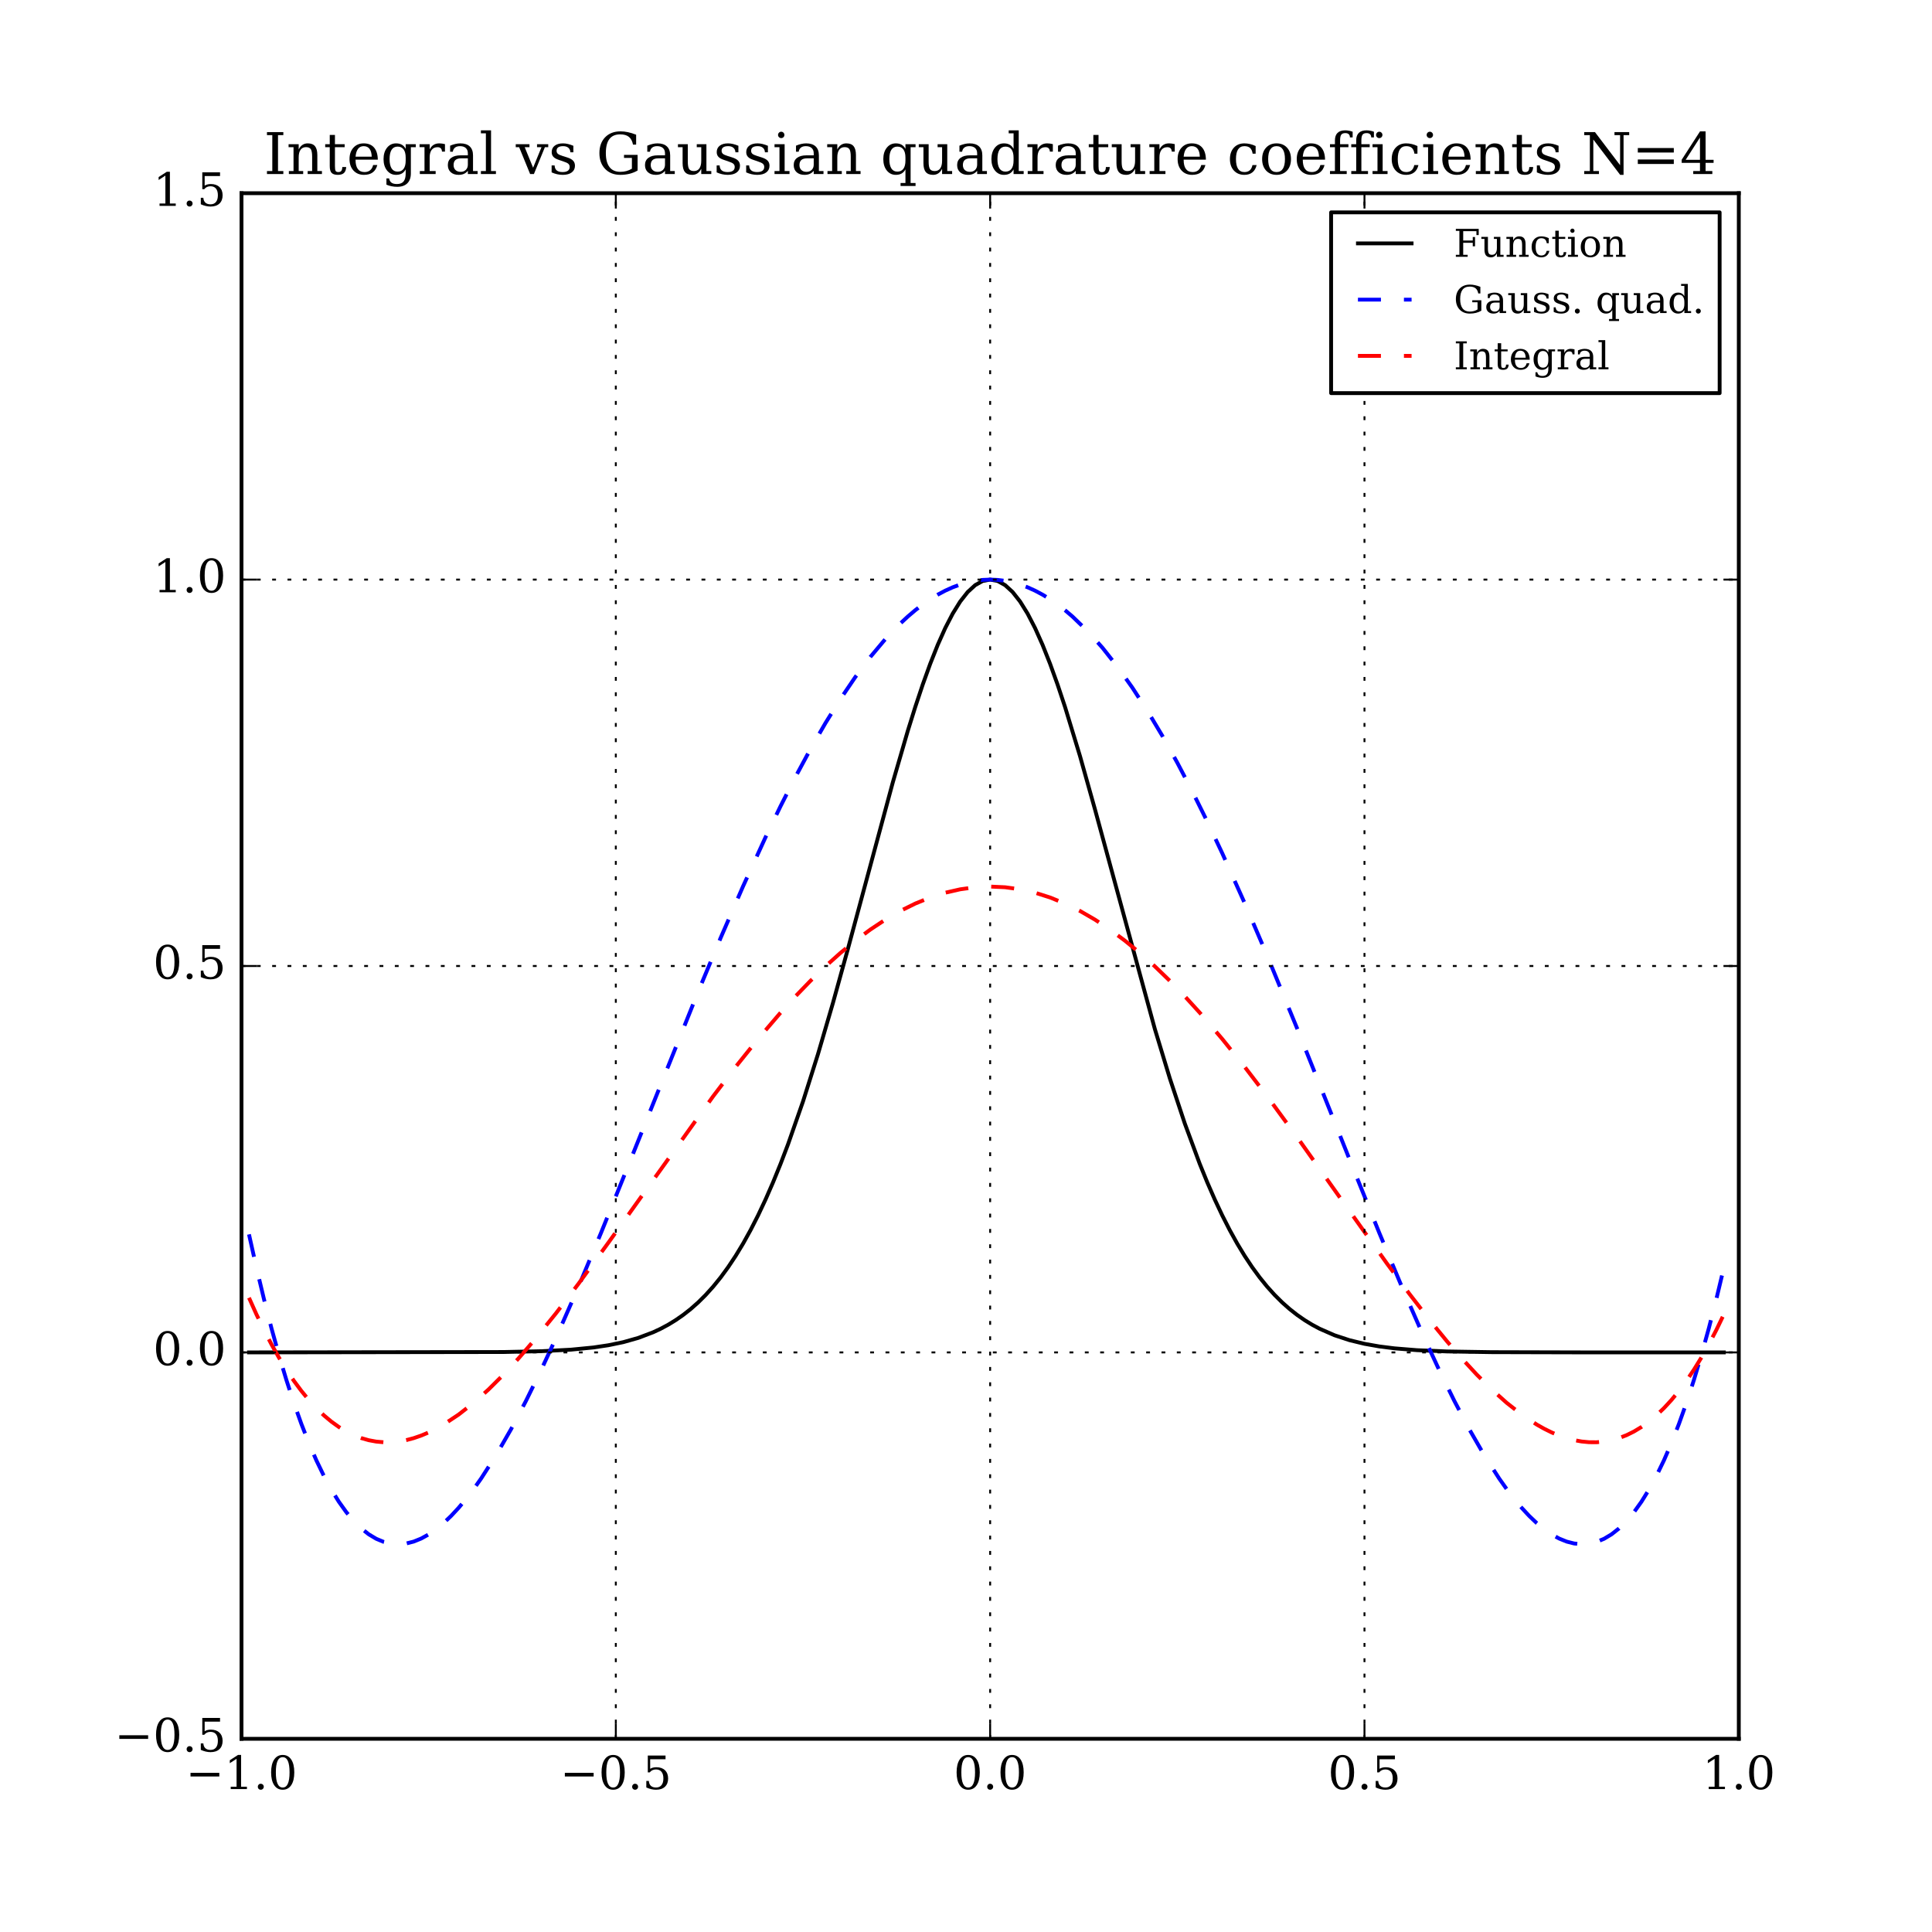 <?xml version="1.0" encoding="utf-8" standalone="no"?>
<!DOCTYPE svg PUBLIC "-//W3C//DTD SVG 1.1//EN"
  "http://www.w3.org/Graphics/SVG/1.1/DTD/svg11.dtd">
<!-- Created with matplotlib (http://matplotlib.org/) -->
<svg height="504pt" version="1.1" viewBox="0 0 504 504" width="504pt" xmlns="http://www.w3.org/2000/svg" xmlns:xlink="http://www.w3.org/1999/xlink">
 <defs>
  <style type="text/css">
*{stroke-linecap:butt;stroke-linejoin:round;stroke-miterlimit:100000;}
  </style>
 </defs>
 <g id="figure_1">
  <g id="patch_1">
   <path d="M 0 504 
L 504 504 
L 504 0 
L 0 0 
z
" style="fill:#ffffff;"/>
  </g>
  <g id="axes_1">
   <g id="patch_2">
    <path d="M 63 453.6 
L 453.6 453.6 
L 453.6 50.4 
L 63 50.4 
z
" style="fill:#ffffff;"/>
   </g>
   <g id="line2d_1">
    <path clip-path="url(#pd4475db87b)" d="M 64.953 352.8 
L 131.355 352.7 
L 141.12 352.491 
L 148.932 352.087 
L 154.791 351.516 
L 158.697 350.933 
L 162.603 350.124 
L 166.509 349.019 
L 170.415 347.534 
L 172.368 346.619 
L 174.321 345.571 
L 176.274 344.376 
L 178.227 343.019 
L 180.18 341.483 
L 182.133 339.754 
L 184.086 337.814 
L 186.039 335.649 
L 187.992 333.24 
L 189.945 330.573 
L 191.898 327.634 
L 193.851 324.409 
L 195.804 320.885 
L 197.757 317.052 
L 199.71 312.904 
L 201.663 308.433 
L 203.616 303.64 
L 205.569 298.524 
L 209.475 287.35 
L 213.381 275.004 
L 217.287 261.652 
L 221.193 247.535 
L 232.911 204.077 
L 236.817 190.656 
L 238.77 184.41 
L 240.723 178.551 
L 242.676 173.137 
L 244.629 168.22 
L 246.582 163.849 
L 248.535 160.071 
L 250.488 156.923 
L 252.441 154.44 
L 254.394 152.646 
L 256.347 151.563 
L 258.3 151.2 
L 260.253 151.563 
L 262.206 152.646 
L 264.159 154.44 
L 266.112 156.923 
L 268.065 160.071 
L 270.018 163.849 
L 271.971 168.22 
L 273.924 173.137 
L 275.877 178.551 
L 277.83 184.41 
L 281.736 197.232 
L 285.642 211.132 
L 301.266 268.441 
L 305.172 281.315 
L 309.078 293.091 
L 312.984 303.64 
L 314.937 308.433 
L 316.89 312.904 
L 318.843 317.052 
L 320.796 320.885 
L 322.749 324.409 
L 324.702 327.634 
L 326.655 330.573 
L 328.608 333.24 
L 330.561 335.649 
L 332.514 337.814 
L 334.467 339.754 
L 336.42 341.483 
L 338.373 343.019 
L 340.326 344.376 
L 342.279 345.571 
L 344.232 346.619 
L 348.138 348.33 
L 352.044 349.613 
L 355.95 350.56 
L 359.856 351.249 
L 363.762 351.741 
L 369.621 352.218 
L 377.433 352.551 
L 389.151 352.738 
L 412.587 352.797 
L 449.694 352.8 
L 449.694 352.8 
" style="fill:none;stroke:#000000;stroke-linecap:square;"/>
   </g>
   <g id="line2d_2">
    <path clip-path="url(#pd4475db87b)" d="M 64.953 322.007 
L 66.906 330.74 
L 68.859 338.893 
L 70.812 346.481 
L 72.765 353.518 
L 74.718 360.02 
L 76.671 366.001 
L 78.624 371.475 
L 80.577 376.458 
L 82.53 380.962 
L 84.483 385.002 
L 86.436 388.591 
L 88.389 391.744 
L 90.342 394.474 
L 92.295 396.794 
L 94.248 398.717 
L 96.201 400.257 
L 98.154 401.426 
L 100.107 402.237 
L 102.06 402.703 
L 104.013 402.836 
L 105.966 402.648 
L 107.919 402.151 
L 109.872 401.358 
L 111.825 400.28 
L 113.778 398.929 
L 115.731 397.316 
L 117.684 395.453 
L 119.637 393.351 
L 121.59 391.02 
L 123.543 388.473 
L 125.496 385.719 
L 129.402 379.633 
L 133.308 372.847 
L 137.214 365.439 
L 141.12 357.489 
L 145.026 349.071 
L 150.885 335.725 
L 156.744 321.725 
L 164.556 302.426 
L 182.133 258.691 
L 187.992 244.665 
L 193.851 231.186 
L 199.71 218.398 
L 203.616 210.322 
L 207.522 202.647 
L 211.428 195.407 
L 215.334 188.632 
L 219.24 182.352 
L 223.146 176.591 
L 227.052 171.374 
L 230.958 166.722 
L 234.864 162.652 
L 236.817 160.841 
L 238.77 159.181 
L 240.723 157.674 
L 242.676 156.323 
L 244.629 155.127 
L 246.582 154.088 
L 248.535 153.207 
L 250.488 152.486 
L 252.441 151.924 
L 254.394 151.522 
L 256.347 151.28 
L 258.3 151.2 
L 260.253 151.28 
L 262.206 151.522 
L 264.159 151.924 
L 266.112 152.486 
L 268.065 153.207 
L 270.018 154.088 
L 271.971 155.127 
L 273.924 156.323 
L 275.877 157.674 
L 277.83 159.181 
L 279.783 160.841 
L 283.689 164.613 
L 287.595 168.976 
L 291.501 173.914 
L 295.407 179.405 
L 299.313 185.429 
L 303.219 191.96 
L 307.125 198.971 
L 311.031 206.432 
L 314.937 214.312 
L 318.843 222.576 
L 324.702 235.609 
L 330.561 249.287 
L 338.373 268.269 
L 352.044 302.426 
L 359.856 321.725 
L 365.715 335.725 
L 371.574 349.071 
L 375.48 357.489 
L 379.386 365.439 
L 383.292 372.847 
L 387.198 379.633 
L 391.104 385.719 
L 393.057 388.473 
L 395.01 391.02 
L 396.963 393.351 
L 398.916 395.453 
L 400.869 397.316 
L 402.822 398.929 
L 404.775 400.28 
L 406.728 401.358 
L 408.681 402.151 
L 410.634 402.648 
L 412.587 402.836 
L 414.54 402.703 
L 416.493 402.237 
L 418.446 401.426 
L 420.399 400.257 
L 422.352 398.717 
L 424.305 396.794 
L 426.258 394.474 
L 428.211 391.744 
L 430.164 388.591 
L 432.117 385.002 
L 434.07 380.962 
L 436.023 376.458 
L 437.976 371.475 
L 439.929 366.001 
L 441.882 360.02 
L 443.835 353.518 
L 445.788 346.481 
L 447.741 338.893 
L 449.694 330.74 
L 449.694 330.74 
" style="fill:none;stroke:#0000ff;stroke-dasharray:6,6;stroke-dashoffset:0.0;"/>
   </g>
   <g id="line2d_3">
    <path clip-path="url(#pd4475db87b)" d="M 64.953 338.543 
L 66.906 342.898 
L 68.859 346.946 
L 70.812 350.694 
L 72.765 354.151 
L 74.718 357.325 
L 76.671 360.223 
L 78.624 362.854 
L 80.577 365.224 
L 82.53 367.342 
L 84.483 369.214 
L 86.436 370.849 
L 88.389 372.253 
L 90.342 373.434 
L 92.295 374.399 
L 94.248 375.155 
L 96.201 375.709 
L 98.154 376.068 
L 100.107 376.238 
L 102.06 376.227 
L 104.013 376.041 
L 105.966 375.686 
L 107.919 375.169 
L 109.872 374.498 
L 111.825 373.676 
L 113.778 372.712 
L 115.731 371.611 
L 119.637 369.023 
L 123.543 365.96 
L 127.449 362.467 
L 131.355 358.59 
L 135.261 354.373 
L 139.167 349.857 
L 145.026 342.613 
L 150.885 334.923 
L 158.697 324.191 
L 186.039 285.986 
L 191.898 278.321 
L 197.757 271.031 
L 203.616 264.187 
L 207.522 259.905 
L 211.428 255.868 
L 215.334 252.094 
L 219.24 248.597 
L 223.146 245.391 
L 227.052 242.489 
L 230.958 239.902 
L 234.864 237.64 
L 238.77 235.712 
L 242.676 234.124 
L 246.582 232.882 
L 250.488 231.993 
L 254.394 231.457 
L 258.3 231.279 
L 262.206 231.457 
L 266.112 231.993 
L 270.018 232.882 
L 273.924 234.124 
L 277.83 235.712 
L 281.736 237.64 
L 285.642 239.902 
L 289.548 242.489 
L 293.454 245.391 
L 297.36 248.597 
L 301.266 252.094 
L 305.172 255.868 
L 309.078 259.905 
L 312.984 264.187 
L 318.843 271.031 
L 324.702 278.321 
L 330.561 285.986 
L 338.373 296.649 
L 350.091 313.168 
L 361.809 329.61 
L 367.668 337.528 
L 373.527 345.084 
L 377.433 349.857 
L 381.339 354.373 
L 385.245 358.59 
L 389.151 362.467 
L 393.057 365.96 
L 396.963 369.023 
L 400.869 371.611 
L 402.822 372.712 
L 404.775 373.676 
L 406.728 374.498 
L 408.681 375.169 
L 410.634 375.686 
L 412.587 376.041 
L 414.54 376.227 
L 416.493 376.238 
L 418.446 376.068 
L 420.399 375.709 
L 422.352 375.155 
L 424.305 374.399 
L 426.258 373.434 
L 428.211 372.253 
L 430.164 370.849 
L 432.117 369.214 
L 434.07 367.342 
L 436.023 365.224 
L 437.976 362.854 
L 439.929 360.223 
L 441.882 357.325 
L 443.835 354.151 
L 445.788 350.694 
L 447.741 346.946 
L 449.694 342.898 
L 449.694 342.898 
" style="fill:none;stroke:#ff0000;stroke-dasharray:6,6;stroke-dashoffset:0.0;"/>
   </g>
   <g id="patch_3">
    <path d="M 63 50.4 
L 453.6 50.4 
" style="fill:none;stroke:#000000;stroke-linecap:square;stroke-linejoin:miter;"/>
   </g>
   <g id="patch_4">
    <path d="M 453.6 453.6 
L 453.6 50.4 
" style="fill:none;stroke:#000000;stroke-linecap:square;stroke-linejoin:miter;"/>
   </g>
   <g id="patch_5">
    <path d="M 63 453.6 
L 453.6 453.6 
" style="fill:none;stroke:#000000;stroke-linecap:square;stroke-linejoin:miter;"/>
   </g>
   <g id="patch_6">
    <path d="M 63 453.6 
L 63 50.4 
" style="fill:none;stroke:#000000;stroke-linecap:square;stroke-linejoin:miter;"/>
   </g>
   <g id="matplotlib.axis_1">
    <g id="xtick_1">
     <g id="line2d_4">
      <path clip-path="url(#pd4475db87b)" d="M 63 453.6 
L 63 50.4 
" style="fill:none;stroke:#000000;stroke-dasharray:1,3;stroke-dashoffset:0.0;stroke-width:0.5;"/>
     </g>
     <g id="line2d_5">
      <defs>
       <path d="M 0 0 
L 0 -4 
" id="mf2db80a63a" style="stroke:#000000;stroke-width:0.5;"/>
      </defs>
      <g>
       <use style="stroke:#000000;stroke-width:0.5;" x="63.0" xlink:href="#mf2db80a63a" y="453.6"/>
      </g>
     </g>
     <g id="line2d_6">
      <defs>
       <path d="M 0 0 
L 0 4 
" id="me27b722e73" style="stroke:#000000;stroke-width:0.5;"/>
      </defs>
      <g>
       <use style="stroke:#000000;stroke-width:0.5;" x="63.0" xlink:href="#me27b722e73" y="50.4"/>
      </g>
     </g>
     <g id="text_1">
      <!-- −1.0 -->
      <defs>
       <path d="M 10.594 35.297 
L 73.188 35.297 
L 73.188 27.391 
L 10.594 27.391 
z
" id="BitstreamVeraSerif-Roman-2212"/>
       <path d="M 14.203 0 
L 14.203 5.172 
L 26.906 5.172 
L 26.906 65.828 
L 12.203 56.297 
L 12.203 62.703 
L 29.984 74.219 
L 36.719 74.219 
L 36.719 5.172 
L 49.422 5.172 
L 49.422 0 
z
" id="BitstreamVeraSerif-Roman-31"/>
       <path d="M 31.781 3.422 
Q 39.266 3.422 42.969 11.625 
Q 46.688 19.828 46.688 36.375 
Q 46.688 52.984 42.969 61.188 
Q 39.266 69.391 31.781 69.391 
Q 24.312 69.391 20.594 61.188 
Q 16.891 52.984 16.891 36.375 
Q 16.891 19.828 20.594 11.625 
Q 24.312 3.422 31.781 3.422 
M 31.781 -1.422 
Q 19.922 -1.422 13.25 8.531 
Q 6.594 18.5 6.594 36.375 
Q 6.594 54.297 13.25 64.25 
Q 19.922 74.219 31.781 74.219 
Q 43.703 74.219 50.344 64.25 
Q 56.984 54.297 56.984 36.375 
Q 56.984 18.5 50.344 8.531 
Q 43.703 -1.422 31.781 -1.422 
" id="BitstreamVeraSerif-Roman-30"/>
       <path d="M 9.422 5.078 
Q 9.422 7.812 11.281 9.719 
Q 13.141 11.625 15.922 11.625 
Q 18.609 11.625 20.5 9.719 
Q 22.406 7.812 22.406 5.078 
Q 22.406 2.391 20.5 0.484 
Q 18.609 -1.422 15.922 -1.422 
Q 13.141 -1.422 11.281 0.453 
Q 9.422 2.344 9.422 5.078 
" id="BitstreamVeraSerif-Roman-2e"/>
      </defs>
      <g transform="translate(48.43 466.718)scale(0.12 -0.12)">
       <use xlink:href="#BitstreamVeraSerif-Roman-2212"/>
       <use x="83.789" xlink:href="#BitstreamVeraSerif-Roman-31"/>
       <use x="147.412" xlink:href="#BitstreamVeraSerif-Roman-2e"/>
       <use x="179.199" xlink:href="#BitstreamVeraSerif-Roman-30"/>
      </g>
     </g>
    </g>
    <g id="xtick_2">
     <g id="line2d_7">
      <path clip-path="url(#pd4475db87b)" d="M 160.65 453.6 
L 160.65 50.4 
" style="fill:none;stroke:#000000;stroke-dasharray:1,3;stroke-dashoffset:0.0;stroke-width:0.5;"/>
     </g>
     <g id="line2d_8">
      <g>
       <use style="stroke:#000000;stroke-width:0.5;" x="160.65" xlink:href="#mf2db80a63a" y="453.6"/>
      </g>
     </g>
     <g id="line2d_9">
      <g>
       <use style="stroke:#000000;stroke-width:0.5;" x="160.65" xlink:href="#me27b722e73" y="50.4"/>
      </g>
     </g>
     <g id="text_2">
      <!-- −0.5 -->
      <defs>
       <path d="M 50.297 72.906 
L 50.297 64.891 
L 16.891 64.891 
L 16.891 44 
Q 19.438 45.75 22.828 46.625 
Q 26.219 47.516 30.422 47.516 
Q 42.234 47.516 49.062 40.969 
Q 55.906 34.422 55.906 23.094 
Q 55.906 11.531 49 5.047 
Q 42.094 -1.422 29.594 -1.422 
Q 24.562 -1.422 19.281 -0.188 
Q 14.016 1.031 8.5 3.516 
L 8.5 17.672 
L 14.016 17.672 
Q 14.453 10.75 18.422 7.078 
Q 22.406 3.422 29.594 3.422 
Q 37.312 3.422 41.453 8.5 
Q 45.609 13.578 45.609 23.094 
Q 45.609 32.562 41.484 37.609 
Q 37.359 42.672 29.594 42.672 
Q 25.203 42.672 21.844 41.109 
Q 18.5 39.547 15.922 36.281 
L 11.719 36.281 
L 11.719 72.906 
z
" id="BitstreamVeraSerif-Roman-35"/>
      </defs>
      <g transform="translate(146.08 466.718)scale(0.12 -0.12)">
       <use xlink:href="#BitstreamVeraSerif-Roman-2212"/>
       <use x="83.789" xlink:href="#BitstreamVeraSerif-Roman-30"/>
       <use x="147.412" xlink:href="#BitstreamVeraSerif-Roman-2e"/>
       <use x="179.199" xlink:href="#BitstreamVeraSerif-Roman-35"/>
      </g>
     </g>
    </g>
    <g id="xtick_3">
     <g id="line2d_10">
      <path clip-path="url(#pd4475db87b)" d="M 258.3 453.6 
L 258.3 50.4 
" style="fill:none;stroke:#000000;stroke-dasharray:1,3;stroke-dashoffset:0.0;stroke-width:0.5;"/>
     </g>
     <g id="line2d_11">
      <g>
       <use style="stroke:#000000;stroke-width:0.5;" x="258.3" xlink:href="#mf2db80a63a" y="453.6"/>
      </g>
     </g>
     <g id="line2d_12">
      <g>
       <use style="stroke:#000000;stroke-width:0.5;" x="258.3" xlink:href="#me27b722e73" y="50.4"/>
      </g>
     </g>
     <g id="text_3">
      <!-- 0.0 -->
      <g transform="translate(248.758 466.718)scale(0.12 -0.12)">
       <use xlink:href="#BitstreamVeraSerif-Roman-30"/>
       <use x="63.623" xlink:href="#BitstreamVeraSerif-Roman-2e"/>
       <use x="95.41" xlink:href="#BitstreamVeraSerif-Roman-30"/>
      </g>
     </g>
    </g>
    <g id="xtick_4">
     <g id="line2d_13">
      <path clip-path="url(#pd4475db87b)" d="M 355.95 453.6 
L 355.95 50.4 
" style="fill:none;stroke:#000000;stroke-dasharray:1,3;stroke-dashoffset:0.0;stroke-width:0.5;"/>
     </g>
     <g id="line2d_14">
      <g>
       <use style="stroke:#000000;stroke-width:0.5;" x="355.95" xlink:href="#mf2db80a63a" y="453.6"/>
      </g>
     </g>
     <g id="line2d_15">
      <g>
       <use style="stroke:#000000;stroke-width:0.5;" x="355.95" xlink:href="#me27b722e73" y="50.4"/>
      </g>
     </g>
     <g id="text_4">
      <!-- 0.5 -->
      <g transform="translate(346.408 466.718)scale(0.12 -0.12)">
       <use xlink:href="#BitstreamVeraSerif-Roman-30"/>
       <use x="63.623" xlink:href="#BitstreamVeraSerif-Roman-2e"/>
       <use x="95.41" xlink:href="#BitstreamVeraSerif-Roman-35"/>
      </g>
     </g>
    </g>
    <g id="xtick_5">
     <g id="line2d_16">
      <path clip-path="url(#pd4475db87b)" d="M 453.6 453.6 
L 453.6 50.4 
" style="fill:none;stroke:#000000;stroke-dasharray:1,3;stroke-dashoffset:0.0;stroke-width:0.5;"/>
     </g>
     <g id="line2d_17">
      <g>
       <use style="stroke:#000000;stroke-width:0.5;" x="453.6" xlink:href="#mf2db80a63a" y="453.6"/>
      </g>
     </g>
     <g id="line2d_18">
      <g>
       <use style="stroke:#000000;stroke-width:0.5;" x="453.6" xlink:href="#me27b722e73" y="50.4"/>
      </g>
     </g>
     <g id="text_5">
      <!-- 1.0 -->
      <g transform="translate(444.058 466.718)scale(0.12 -0.12)">
       <use xlink:href="#BitstreamVeraSerif-Roman-31"/>
       <use x="63.623" xlink:href="#BitstreamVeraSerif-Roman-2e"/>
       <use x="95.41" xlink:href="#BitstreamVeraSerif-Roman-30"/>
      </g>
     </g>
    </g>
   </g>
   <g id="matplotlib.axis_2">
    <g id="ytick_1">
     <g id="line2d_19">
      <path clip-path="url(#pd4475db87b)" d="M 63 453.6 
L 453.6 453.6 
" style="fill:none;stroke:#000000;stroke-dasharray:1,3;stroke-dashoffset:0.0;stroke-width:0.5;"/>
     </g>
     <g id="line2d_20">
      <defs>
       <path d="M 0 0 
L 4 0 
" id="m1af6e4d0ab" style="stroke:#000000;stroke-width:0.5;"/>
      </defs>
      <g>
       <use style="stroke:#000000;stroke-width:0.5;" x="63.0" xlink:href="#m1af6e4d0ab" y="453.6"/>
      </g>
     </g>
     <g id="line2d_21">
      <defs>
       <path d="M 0 0 
L -4 0 
" id="m711ddd3715" style="stroke:#000000;stroke-width:0.5;"/>
      </defs>
      <g>
       <use style="stroke:#000000;stroke-width:0.5;" x="453.6" xlink:href="#m711ddd3715" y="453.6"/>
      </g>
     </g>
     <g id="text_6">
      <!-- −0.5 -->
      <g transform="translate(29.861 456.911)scale(0.12 -0.12)">
       <use xlink:href="#BitstreamVeraSerif-Roman-2212"/>
       <use x="83.789" xlink:href="#BitstreamVeraSerif-Roman-30"/>
       <use x="147.412" xlink:href="#BitstreamVeraSerif-Roman-2e"/>
       <use x="179.199" xlink:href="#BitstreamVeraSerif-Roman-35"/>
      </g>
     </g>
    </g>
    <g id="ytick_2">
     <g id="line2d_22">
      <path clip-path="url(#pd4475db87b)" d="M 63 352.8 
L 453.6 352.8 
" style="fill:none;stroke:#000000;stroke-dasharray:1,3;stroke-dashoffset:0.0;stroke-width:0.5;"/>
     </g>
     <g id="line2d_23">
      <g>
       <use style="stroke:#000000;stroke-width:0.5;" x="63.0" xlink:href="#m1af6e4d0ab" y="352.8"/>
      </g>
     </g>
     <g id="line2d_24">
      <g>
       <use style="stroke:#000000;stroke-width:0.5;" x="453.6" xlink:href="#m711ddd3715" y="352.8"/>
      </g>
     </g>
     <g id="text_7">
      <!-- 0.0 -->
      <g transform="translate(39.916 356.111)scale(0.12 -0.12)">
       <use xlink:href="#BitstreamVeraSerif-Roman-30"/>
       <use x="63.623" xlink:href="#BitstreamVeraSerif-Roman-2e"/>
       <use x="95.41" xlink:href="#BitstreamVeraSerif-Roman-30"/>
      </g>
     </g>
    </g>
    <g id="ytick_3">
     <g id="line2d_25">
      <path clip-path="url(#pd4475db87b)" d="M 63 252 
L 453.6 252 
" style="fill:none;stroke:#000000;stroke-dasharray:1,3;stroke-dashoffset:0.0;stroke-width:0.5;"/>
     </g>
     <g id="line2d_26">
      <g>
       <use style="stroke:#000000;stroke-width:0.5;" x="63.0" xlink:href="#m1af6e4d0ab" y="252.0"/>
      </g>
     </g>
     <g id="line2d_27">
      <g>
       <use style="stroke:#000000;stroke-width:0.5;" x="453.6" xlink:href="#m711ddd3715" y="252.0"/>
      </g>
     </g>
     <g id="text_8">
      <!-- 0.5 -->
      <g transform="translate(39.916 255.311)scale(0.12 -0.12)">
       <use xlink:href="#BitstreamVeraSerif-Roman-30"/>
       <use x="63.623" xlink:href="#BitstreamVeraSerif-Roman-2e"/>
       <use x="95.41" xlink:href="#BitstreamVeraSerif-Roman-35"/>
      </g>
     </g>
    </g>
    <g id="ytick_4">
     <g id="line2d_28">
      <path clip-path="url(#pd4475db87b)" d="M 63 151.2 
L 453.6 151.2 
" style="fill:none;stroke:#000000;stroke-dasharray:1,3;stroke-dashoffset:0.0;stroke-width:0.5;"/>
     </g>
     <g id="line2d_29">
      <g>
       <use style="stroke:#000000;stroke-width:0.5;" x="63.0" xlink:href="#m1af6e4d0ab" y="151.2"/>
      </g>
     </g>
     <g id="line2d_30">
      <g>
       <use style="stroke:#000000;stroke-width:0.5;" x="453.6" xlink:href="#m711ddd3715" y="151.2"/>
      </g>
     </g>
     <g id="text_9">
      <!-- 1.0 -->
      <g transform="translate(39.916 154.511)scale(0.12 -0.12)">
       <use xlink:href="#BitstreamVeraSerif-Roman-31"/>
       <use x="63.623" xlink:href="#BitstreamVeraSerif-Roman-2e"/>
       <use x="95.41" xlink:href="#BitstreamVeraSerif-Roman-30"/>
      </g>
     </g>
    </g>
    <g id="ytick_5">
     <g id="line2d_31">
      <path clip-path="url(#pd4475db87b)" d="M 63 50.4 
L 453.6 50.4 
" style="fill:none;stroke:#000000;stroke-dasharray:1,3;stroke-dashoffset:0.0;stroke-width:0.5;"/>
     </g>
     <g id="line2d_32">
      <g>
       <use style="stroke:#000000;stroke-width:0.5;" x="63.0" xlink:href="#m1af6e4d0ab" y="50.4"/>
      </g>
     </g>
     <g id="line2d_33">
      <g>
       <use style="stroke:#000000;stroke-width:0.5;" x="453.6" xlink:href="#m711ddd3715" y="50.4"/>
      </g>
     </g>
     <g id="text_10">
      <!-- 1.5 -->
      <g transform="translate(39.916 53.711)scale(0.12 -0.12)">
       <use xlink:href="#BitstreamVeraSerif-Roman-31"/>
       <use x="63.623" xlink:href="#BitstreamVeraSerif-Roman-2e"/>
       <use x="95.41" xlink:href="#BitstreamVeraSerif-Roman-35"/>
      </g>
     </g>
    </g>
   </g>
   <g id="text_11">
    <!-- Integral vs Gaussian quadrature coefficients N=4 -->
    <defs>
     <path d="M 24.703 0 
L 5.609 46.688 
L -0.297 46.688 
L -0.297 51.906 
L 23.578 51.906 
L 23.578 46.688 
L 15.281 46.688 
L 29.891 10.984 
L 44.484 46.688 
L 36.719 46.688 
L 36.719 51.906 
L 56.203 51.906 
L 56.203 46.688 
L 50.391 46.688 
L 31.297 0 
z
" id="BitstreamVeraSerif-Roman-76"/>
     <path d="M 35.406 51.906 
L 52.203 51.906 
L 52.203 5.172 
L 60.688 5.172 
L 60.688 0 
L 43.219 0 
L 43.219 9.188 
Q 40.719 4 36.766 1.281 
Q 32.812 -1.422 27.594 -1.422 
Q 18.953 -1.422 14.875 3.484 
Q 10.797 8.406 10.797 18.891 
L 10.797 46.688 
L 2.688 46.688 
L 2.688 51.906 
L 19.828 51.906 
L 19.828 21.688 
Q 19.828 12.203 22.141 8.688 
Q 24.469 5.172 30.422 5.172 
Q 36.672 5.172 39.938 9.766 
Q 43.219 14.359 43.219 23.094 
L 43.219 46.688 
L 35.406 46.688 
z
" id="BitstreamVeraSerif-Roman-75"/>
     <path d="M 10.797 46.688 
L 2.875 46.688 
L 2.875 51.906 
L 10.797 51.906 
L 10.797 68.016 
L 19.828 68.016 
L 19.828 51.906 
L 36.719 51.906 
L 36.719 46.688 
L 19.828 46.688 
L 19.828 13.719 
Q 19.828 7.125 21.094 5.266 
Q 22.359 3.422 25.781 3.422 
Q 29.297 3.422 30.906 5.484 
Q 32.516 7.562 32.625 12.203 
L 39.406 12.203 
Q 39.016 5.125 35.547 1.844 
Q 32.078 -1.422 25 -1.422 
Q 17.234 -1.422 14.016 2.016 
Q 10.797 5.469 10.797 13.719 
z
" id="BitstreamVeraSerif-Roman-74"/>
     <path d="M 5.609 2.875 
L 5.609 14.984 
L 10.797 14.984 
Q 10.984 9.188 14.422 6.297 
Q 17.875 3.422 24.609 3.422 
Q 30.672 3.422 33.844 5.688 
Q 37.016 7.953 37.016 12.312 
Q 37.016 15.719 34.688 17.812 
Q 32.375 19.922 24.906 22.312 
L 18.406 24.516 
Q 11.719 26.656 8.719 29.875 
Q 5.719 33.109 5.719 38.094 
Q 5.719 45.219 10.938 49.266 
Q 16.156 53.328 25.391 53.328 
Q 29.5 53.328 34.031 52.25 
Q 38.578 51.172 43.406 49.125 
L 43.406 37.797 
L 38.234 37.797 
Q 38.031 42.828 34.703 45.656 
Q 31.391 48.484 25.688 48.484 
Q 20.016 48.484 17.109 46.484 
Q 14.203 44.484 14.203 40.484 
Q 14.203 37.203 16.406 35.219 
Q 18.609 33.25 25.203 31.203 
L 32.328 29 
Q 39.703 26.703 42.938 23.266 
Q 46.188 19.828 46.188 14.406 
Q 46.188 7.031 40.547 2.797 
Q 34.906 -1.422 25 -1.422 
Q 19.969 -1.422 15.188 -0.344 
Q 10.406 0.734 5.609 2.875 
" id="BitstreamVeraSerif-Roman-73"/>
     <path d="M 47.797 52 
L 47.797 39.016 
L 42.625 39.016 
Q 42.391 42.875 40.484 44.781 
Q 38.578 46.688 34.906 46.688 
Q 28.266 46.688 24.719 42.094 
Q 21.188 37.5 21.188 28.906 
L 21.188 5.172 
L 31.594 5.172 
L 31.594 0 
L 4.109 0 
L 4.109 5.172 
L 12.203 5.172 
L 12.203 46.781 
L 3.609 46.781 
L 3.609 51.906 
L 21.188 51.906 
L 21.188 42.672 
Q 23.828 48.094 27.969 50.703 
Q 32.125 53.328 38.094 53.328 
Q 40.281 53.328 42.703 52.984 
Q 45.125 52.641 47.797 52 
" id="BitstreamVeraSerif-Roman-72"/>
     <path d="M 52.484 46.688 
L 52.484 -15.578 
L 61.078 -15.578 
L 61.078 -20.797 
L 35.016 -20.797 
L 35.016 -15.578 
L 43.5 -15.578 
L 43.5 8.109 
Q 40.875 3.219 36.797 0.891 
Q 32.719 -1.422 26.703 -1.422 
Q 17.141 -1.422 11.062 6.172 
Q 4.984 13.766 4.984 25.984 
Q 4.984 38.188 11.031 45.75 
Q 17.094 53.328 26.703 53.328 
Q 32.719 53.328 36.797 51 
Q 40.875 48.688 43.5 43.797 
L 43.5 51.906 
L 61.078 51.906 
L 61.078 46.688 
z
M 43.5 28.516 
Q 43.5 37.844 39.906 42.766 
Q 36.328 47.703 29.5 47.703 
Q 22.562 47.703 19.016 42.234 
Q 15.484 36.766 15.484 25.984 
Q 15.484 15.234 19.016 9.719 
Q 22.562 4.203 29.5 4.203 
Q 36.328 4.203 39.906 9.109 
Q 43.5 14.016 43.5 23.391 
z
" id="BitstreamVeraSerif-Roman-71"/>
     <path d="M 4.891 0 
L 4.891 5.172 
L 14.703 5.172 
L 14.703 67.672 
L 4.891 67.672 
L 4.891 72.906 
L 23.578 72.906 
L 67.281 15.375 
L 67.281 67.672 
L 57.516 67.672 
L 57.516 72.906 
L 83.109 72.906 
L 83.109 67.672 
L 73.297 67.672 
L 73.297 -1.422 
L 67.391 -1.422 
L 20.703 60.016 
L 20.703 5.172 
L 30.516 5.172 
L 30.516 0 
z
" id="BitstreamVeraSerif-Roman-4e"/>
     <path d="M 34.906 24.703 
L 34.906 63.484 
L 10.016 24.703 
z
M 56.391 0 
L 23.188 0 
L 23.188 5.172 
L 34.906 5.172 
L 34.906 19.484 
L 3.078 19.484 
L 3.078 24.812 
L 35.016 74.219 
L 44.672 74.219 
L 44.672 24.703 
L 58.594 24.703 
L 58.594 19.484 
L 44.672 19.484 
L 44.672 5.172 
L 56.391 5.172 
z
" id="BitstreamVeraSerif-Roman-34"/>
     <path d="M 4.109 0 
L 4.109 5.172 
L 12.203 5.172 
L 12.203 46.688 
L 3.609 46.688 
L 3.609 51.906 
L 21.188 51.906 
L 21.188 42.672 
Q 23.688 47.953 27.656 50.641 
Q 31.641 53.328 36.922 53.328 
Q 45.516 53.328 49.562 48.391 
Q 53.609 43.453 53.609 33.016 
L 53.609 5.172 
L 61.625 5.172 
L 61.625 0 
L 36.812 0 
L 36.812 5.172 
L 44.578 5.172 
L 44.578 30.172 
Q 44.578 39.703 42.234 43.234 
Q 39.891 46.781 33.984 46.781 
Q 27.734 46.781 24.453 42.203 
Q 21.188 37.641 21.188 28.906 
L 21.188 5.172 
L 29 5.172 
L 29 0 
z
" id="BitstreamVeraSerif-Roman-6e"/>
     <path d="M 30.078 3.422 
Q 37.312 3.422 40.984 9.125 
Q 44.672 14.844 44.672 25.984 
Q 44.672 37.109 40.984 42.797 
Q 37.312 48.484 30.078 48.484 
Q 22.859 48.484 19.172 42.797 
Q 15.484 37.109 15.484 25.984 
Q 15.484 14.844 19.188 9.125 
Q 22.906 3.422 30.078 3.422 
M 30.078 -1.422 
Q 18.75 -1.422 11.859 6.078 
Q 4.984 13.578 4.984 25.984 
Q 4.984 38.375 11.844 45.844 
Q 18.703 53.328 30.078 53.328 
Q 41.453 53.328 48.312 45.844 
Q 55.172 38.375 55.172 25.984 
Q 55.172 13.578 48.312 6.078 
Q 41.453 -1.422 30.078 -1.422 
" id="BitstreamVeraSerif-Roman-6f"/>
     <path d="M 20.516 5.172 
L 29 5.172 
L 29 0 
L 2.875 0 
L 2.875 5.172 
L 11.531 5.172 
L 11.531 70.797 
L 2.875 70.797 
L 2.875 75.984 
L 20.516 75.984 
z
" id="BitstreamVeraSerif-Roman-6c"/>
     <path d="M 52.484 5.172 
L 61.078 5.172 
L 61.078 0 
L 43.5 0 
L 43.5 8.109 
Q 40.875 3.219 36.797 0.891 
Q 32.719 -1.422 26.703 -1.422 
Q 17.141 -1.422 11.062 6.172 
Q 4.984 13.766 4.984 25.984 
Q 4.984 38.188 11.031 45.75 
Q 17.094 53.328 26.703 53.328 
Q 32.719 53.328 36.797 51 
Q 40.875 48.688 43.5 43.797 
L 43.5 70.797 
L 35.016 70.797 
L 35.016 75.984 
L 52.484 75.984 
z
M 43.5 23.391 
L 43.5 28.516 
Q 43.5 37.844 39.906 42.766 
Q 36.328 47.703 29.5 47.703 
Q 22.562 47.703 19.016 42.234 
Q 15.484 36.766 15.484 25.984 
Q 15.484 15.234 19.016 9.719 
Q 22.562 4.203 29.5 4.203 
Q 36.328 4.203 39.906 9.109 
Q 43.5 14.016 43.5 23.391 
" id="BitstreamVeraSerif-Roman-64"/>
     <path d="M 54.203 25 
L 15.484 25 
L 15.484 24.609 
Q 15.484 14.109 19.438 8.766 
Q 23.391 3.422 31.109 3.422 
Q 37.016 3.422 40.797 6.516 
Q 44.578 9.625 46.094 15.719 
L 53.328 15.719 
Q 51.172 7.172 45.375 2.875 
Q 39.594 -1.422 30.172 -1.422 
Q 18.797 -1.422 11.891 6.078 
Q 4.984 13.578 4.984 25.984 
Q 4.984 38.281 11.766 45.797 
Q 18.562 53.328 29.594 53.328 
Q 41.359 53.328 47.656 46.062 
Q 53.953 38.812 54.203 25 
M 43.609 30.172 
Q 43.312 39.266 39.766 43.875 
Q 36.234 48.484 29.594 48.484 
Q 23.391 48.484 19.828 43.844 
Q 16.266 39.203 15.484 30.172 
z
" id="BitstreamVeraSerif-Roman-65"/>
     <path d="M 43.016 63.719 
L 38.281 63.719 
Q 38.234 67.391 36.203 69.281 
Q 34.188 71.188 30.328 71.188 
Q 25.297 71.188 23.234 68.422 
Q 21.188 65.672 21.188 58.594 
L 21.188 51.906 
L 35.688 51.906 
L 35.688 46.688 
L 21.188 46.688 
L 21.188 5.172 
L 32.719 5.172 
L 32.719 0 
L 3.609 0 
L 3.609 5.172 
L 12.203 5.172 
L 12.203 46.688 
L 3.609 46.688 
L 3.609 51.906 
L 12.203 51.906 
L 12.203 58.406 
Q 12.203 67.094 16.719 71.531 
Q 21.234 75.984 29.984 75.984 
Q 33.25 75.984 36.516 75.391 
Q 39.797 74.812 43.016 73.578 
z
" id="BitstreamVeraSerif-Roman-66"/>
     <path d="M 52.484 46.688 
L 52.484 1.125 
Q 52.484 -10.062 46.328 -16.141 
Q 40.188 -22.219 28.812 -22.219 
Q 23.688 -22.219 19 -21.281 
Q 14.312 -20.359 10.016 -18.5 
L 10.016 -7.625 
L 14.703 -7.625 
Q 15.578 -12.703 18.844 -15.047 
Q 22.125 -17.391 28.219 -17.391 
Q 36.141 -17.391 39.812 -12.922 
Q 43.5 -8.453 43.5 1.125 
L 43.5 8.109 
Q 40.875 3.219 36.797 0.891 
Q 32.719 -1.422 26.703 -1.422 
Q 17.141 -1.422 11.062 6.172 
Q 4.984 13.766 4.984 25.984 
Q 4.984 38.188 11.031 45.75 
Q 17.094 53.328 26.703 53.328 
Q 32.719 53.328 36.797 51 
Q 40.875 48.688 43.5 43.797 
L 43.5 51.906 
L 61.078 51.906 
L 61.078 46.688 
z
M 43.5 28.516 
Q 43.5 37.844 39.906 42.766 
Q 36.328 47.703 29.5 47.703 
Q 22.562 47.703 19.016 42.234 
Q 15.484 36.766 15.484 25.984 
Q 15.484 15.234 19.016 9.719 
Q 22.562 4.203 29.5 4.203 
Q 36.328 4.203 39.906 9.109 
Q 43.5 14.016 43.5 23.391 
z
" id="BitstreamVeraSerif-Roman-67"/>
     <path d="M 39.797 16.312 
L 39.797 27.297 
L 28.219 27.297 
Q 21.531 27.297 18.25 24.406 
Q 14.984 21.531 14.984 15.578 
Q 14.984 10.156 18.297 6.984 
Q 21.625 3.812 27.297 3.812 
Q 32.906 3.812 36.344 7.281 
Q 39.797 10.75 39.797 16.312 
M 48.781 32.422 
L 48.781 5.172 
L 56.781 5.172 
L 56.781 0 
L 39.797 0 
L 39.797 5.609 
Q 36.812 2 32.906 0.281 
Q 29 -1.422 23.781 -1.422 
Q 15.141 -1.422 10.062 3.172 
Q 4.984 7.766 4.984 15.578 
Q 4.984 23.641 10.797 28.078 
Q 16.609 32.516 27.203 32.516 
L 39.797 32.516 
L 39.797 36.078 
Q 39.797 42 36.203 45.234 
Q 32.625 48.484 26.125 48.484 
Q 20.75 48.484 17.578 46.047 
Q 14.406 43.609 13.625 38.812 
L 8.984 38.812 
L 8.984 49.312 
Q 13.672 51.312 18.094 52.312 
Q 22.516 53.328 26.703 53.328 
Q 37.5 53.328 43.141 47.969 
Q 48.781 42.625 48.781 32.422 
" id="BitstreamVeraSerif-Roman-61"/>
     <path d="M 51.422 15.578 
Q 49.516 7.281 44.094 2.922 
Q 38.672 -1.422 30.078 -1.422 
Q 18.75 -1.422 11.859 6.078 
Q 4.984 13.578 4.984 25.984 
Q 4.984 38.422 11.859 45.875 
Q 18.75 53.328 30.078 53.328 
Q 35.016 53.328 39.891 52.172 
Q 44.781 51.031 49.703 48.688 
L 49.703 35.406 
L 44.484 35.406 
Q 43.453 42.234 40.016 45.359 
Q 36.578 48.484 30.172 48.484 
Q 22.906 48.484 19.188 42.844 
Q 15.484 37.203 15.484 25.984 
Q 15.484 14.75 19.172 9.078 
Q 22.859 3.422 30.172 3.422 
Q 35.984 3.422 39.453 6.438 
Q 42.922 9.469 44.188 15.578 
z
" id="BitstreamVeraSerif-Roman-63"/>
     <path id="BitstreamVeraSerif-Roman-20"/>
     <path d="M 9.719 68.016 
Q 9.719 70.266 11.344 71.922 
Q 12.984 73.578 15.281 73.578 
Q 17.531 73.578 19.156 71.922 
Q 20.797 70.266 20.797 68.016 
Q 20.797 65.719 19.188 64.109 
Q 17.578 62.5 15.281 62.5 
Q 12.984 62.5 11.344 64.109 
Q 9.719 65.719 9.719 68.016 
M 21.188 5.172 
L 29.688 5.172 
L 29.688 0 
L 3.609 0 
L 3.609 5.172 
L 12.203 5.172 
L 12.203 46.688 
L 3.609 46.688 
L 3.609 51.906 
L 21.188 51.906 
z
" id="BitstreamVeraSerif-Roman-69"/>
     <path d="M 24.703 5.172 
L 33.984 5.172 
L 33.984 0 
L 5.516 0 
L 5.516 5.172 
L 14.797 5.172 
L 14.797 67.672 
L 5.516 67.672 
L 5.516 72.906 
L 33.984 72.906 
L 33.984 67.672 
L 24.703 67.672 
z
" id="BitstreamVeraSerif-Roman-49"/>
     <path d="M 64.016 51.125 
Q 62.312 60.25 56.891 64.625 
Q 51.469 69 41.797 69 
Q 29.203 69 23 60.891 
Q 16.797 52.781 16.797 36.375 
Q 16.797 20.312 23.188 12.062 
Q 29.594 3.812 42 3.812 
Q 47.516 3.812 52.531 5.172 
Q 57.562 6.547 62.109 9.281 
L 62.109 28.078 
L 48.391 28.078 
L 48.391 33.297 
L 72.016 33.297 
L 72.016 6.109 
Q 65.531 2.344 58.031 0.453 
Q 50.531 -1.422 42 -1.422 
Q 25.484 -1.422 15.547 8.906 
Q 5.609 19.234 5.609 36.375 
Q 5.609 53.656 15.562 63.938 
Q 25.531 74.219 42.391 74.219 
Q 48.641 74.219 55.297 72.781 
Q 61.969 71.344 69.484 68.406 
L 69.484 51.125 
z
" id="BitstreamVeraSerif-Roman-47"/>
     <path d="M 10.594 45.219 
L 73.188 45.219 
L 73.188 37.406 
L 10.594 37.406 
z
M 10.594 25.297 
L 73.188 25.297 
L 73.188 17.484 
L 10.594 17.484 
z
" id="BitstreamVeraSerif-Roman-3d"/>
    </defs>
    <g transform="translate(68.816 45.4)scale(0.15 -0.15)">
     <use xlink:href="#BitstreamVeraSerif-Roman-49"/>
     <use x="39.502" xlink:href="#BitstreamVeraSerif-Roman-6e"/>
     <use x="103.906" xlink:href="#BitstreamVeraSerif-Roman-74"/>
     <use x="144.092" xlink:href="#BitstreamVeraSerif-Roman-65"/>
     <use x="203.271" xlink:href="#BitstreamVeraSerif-Roman-67"/>
     <use x="267.285" xlink:href="#BitstreamVeraSerif-Roman-72"/>
     <use x="315.088" xlink:href="#BitstreamVeraSerif-Roman-61"/>
     <use x="374.707" xlink:href="#BitstreamVeraSerif-Roman-6c"/>
     <use x="406.689" xlink:href="#BitstreamVeraSerif-Roman-20"/>
     <use x="438.477" xlink:href="#BitstreamVeraSerif-Roman-76"/>
     <use x="494.971" xlink:href="#BitstreamVeraSerif-Roman-73"/>
     <use x="546.289" xlink:href="#BitstreamVeraSerif-Roman-20"/>
     <use x="578.076" xlink:href="#BitstreamVeraSerif-Roman-47"/>
     <use x="657.959" xlink:href="#BitstreamVeraSerif-Roman-61"/>
     <use x="717.578" xlink:href="#BitstreamVeraSerif-Roman-75"/>
     <use x="781.982" xlink:href="#BitstreamVeraSerif-Roman-73"/>
     <use x="833.301" xlink:href="#BitstreamVeraSerif-Roman-73"/>
     <use x="884.619" xlink:href="#BitstreamVeraSerif-Roman-69"/>
     <use x="916.602" xlink:href="#BitstreamVeraSerif-Roman-61"/>
     <use x="976.221" xlink:href="#BitstreamVeraSerif-Roman-6e"/>
     <use x="1040.625" xlink:href="#BitstreamVeraSerif-Roman-20"/>
     <use x="1072.412" xlink:href="#BitstreamVeraSerif-Roman-71"/>
     <use x="1136.426" xlink:href="#BitstreamVeraSerif-Roman-75"/>
     <use x="1200.83" xlink:href="#BitstreamVeraSerif-Roman-61"/>
     <use x="1260.449" xlink:href="#BitstreamVeraSerif-Roman-64"/>
     <use x="1324.463" xlink:href="#BitstreamVeraSerif-Roman-72"/>
     <use x="1372.266" xlink:href="#BitstreamVeraSerif-Roman-61"/>
     <use x="1431.885" xlink:href="#BitstreamVeraSerif-Roman-74"/>
     <use x="1472.07" xlink:href="#BitstreamVeraSerif-Roman-75"/>
     <use x="1536.475" xlink:href="#BitstreamVeraSerif-Roman-72"/>
     <use x="1584.277" xlink:href="#BitstreamVeraSerif-Roman-65"/>
     <use x="1643.457" xlink:href="#BitstreamVeraSerif-Roman-20"/>
     <use x="1675.244" xlink:href="#BitstreamVeraSerif-Roman-63"/>
     <use x="1731.25" xlink:href="#BitstreamVeraSerif-Roman-6f"/>
     <use x="1791.455" xlink:href="#BitstreamVeraSerif-Roman-65"/>
     <use x="1850.635" xlink:href="#BitstreamVeraSerif-Roman-66"/>
     <use x="1887.646" xlink:href="#BitstreamVeraSerif-Roman-66"/>
     <use x="1924.658" xlink:href="#BitstreamVeraSerif-Roman-69"/>
     <use x="1956.641" xlink:href="#BitstreamVeraSerif-Roman-63"/>
     <use x="2012.646" xlink:href="#BitstreamVeraSerif-Roman-69"/>
     <use x="2044.629" xlink:href="#BitstreamVeraSerif-Roman-65"/>
     <use x="2103.809" xlink:href="#BitstreamVeraSerif-Roman-6e"/>
     <use x="2168.213" xlink:href="#BitstreamVeraSerif-Roman-74"/>
     <use x="2208.398" xlink:href="#BitstreamVeraSerif-Roman-73"/>
     <use x="2259.717" xlink:href="#BitstreamVeraSerif-Roman-20"/>
     <use x="2291.504" xlink:href="#BitstreamVeraSerif-Roman-4e"/>
     <use x="2379.004" xlink:href="#BitstreamVeraSerif-Roman-3d"/>
     <use x="2462.793" xlink:href="#BitstreamVeraSerif-Roman-34"/>
    </g>
   </g>
   <g id="legend_1">
    <g id="patch_7">
     <path d="M 347.247 102.556 
L 448.602 102.556 
L 448.602 55.398 
L 347.247 55.398 
z
" style="fill:#ffffff;stroke:#000000;stroke-linejoin:miter;"/>
    </g>
    <g id="line2d_34">
     <path d="M 354.244 63.493 
L 368.239 63.493 
" style="fill:none;stroke:#000000;stroke-linecap:square;"/>
    </g>
    <g id="line2d_35"/>
    <g id="text_12">
     <!-- Function -->
     <defs>
      <path d="M 5.516 0 
L 5.516 5.172 
L 14.797 5.172 
L 14.797 67.672 
L 5.516 67.672 
L 5.516 72.906 
L 65.188 72.906 
L 65.188 56.688 
L 59.188 56.688 
L 59.188 66.891 
L 24.703 66.891 
L 24.703 42.484 
L 49.609 42.484 
L 49.609 51.609 
L 55.609 51.609 
L 55.609 27.391 
L 49.609 27.391 
L 49.609 36.531 
L 24.703 36.531 
L 24.703 5.172 
L 36.375 5.172 
L 36.375 0 
z
" id="BitstreamVeraSerif-Roman-46"/>
     </defs>
     <g transform="translate(379.234 66.992)scale(0.1 -0.1)">
      <use xlink:href="#BitstreamVeraSerif-Roman-46"/>
      <use x="69.385" xlink:href="#BitstreamVeraSerif-Roman-75"/>
      <use x="133.789" xlink:href="#BitstreamVeraSerif-Roman-6e"/>
      <use x="198.193" xlink:href="#BitstreamVeraSerif-Roman-63"/>
      <use x="254.199" xlink:href="#BitstreamVeraSerif-Roman-74"/>
      <use x="294.385" xlink:href="#BitstreamVeraSerif-Roman-69"/>
      <use x="326.367" xlink:href="#BitstreamVeraSerif-Roman-6f"/>
      <use x="386.572" xlink:href="#BitstreamVeraSerif-Roman-6e"/>
     </g>
    </g>
    <g id="line2d_36">
     <path d="M 354.244 78.165 
L 368.239 78.165 
" style="fill:none;stroke:#0000ff;stroke-dasharray:6,6;stroke-dashoffset:0.0;"/>
    </g>
    <g id="line2d_37"/>
    <g id="text_13">
     <!-- Gauss. quad. -->
     <g transform="translate(379.234 81.664)scale(0.1 -0.1)">
      <use xlink:href="#BitstreamVeraSerif-Roman-47"/>
      <use x="79.883" xlink:href="#BitstreamVeraSerif-Roman-61"/>
      <use x="139.502" xlink:href="#BitstreamVeraSerif-Roman-75"/>
      <use x="203.906" xlink:href="#BitstreamVeraSerif-Roman-73"/>
      <use x="255.225" xlink:href="#BitstreamVeraSerif-Roman-73"/>
      <use x="306.543" xlink:href="#BitstreamVeraSerif-Roman-2e"/>
      <use x="338.33" xlink:href="#BitstreamVeraSerif-Roman-20"/>
      <use x="370.117" xlink:href="#BitstreamVeraSerif-Roman-71"/>
      <use x="434.131" xlink:href="#BitstreamVeraSerif-Roman-75"/>
      <use x="498.535" xlink:href="#BitstreamVeraSerif-Roman-61"/>
      <use x="558.154" xlink:href="#BitstreamVeraSerif-Roman-64"/>
      <use x="622.168" xlink:href="#BitstreamVeraSerif-Roman-2e"/>
     </g>
    </g>
    <g id="line2d_38">
     <path d="M 354.244 92.838 
L 368.239 92.838 
" style="fill:none;stroke:#ff0000;stroke-dasharray:6,6;stroke-dashoffset:0.0;"/>
    </g>
    <g id="line2d_39"/>
    <g id="text_14">
     <!-- Integral -->
     <g transform="translate(379.234 96.336)scale(0.1 -0.1)">
      <use xlink:href="#BitstreamVeraSerif-Roman-49"/>
      <use x="39.502" xlink:href="#BitstreamVeraSerif-Roman-6e"/>
      <use x="103.906" xlink:href="#BitstreamVeraSerif-Roman-74"/>
      <use x="144.092" xlink:href="#BitstreamVeraSerif-Roman-65"/>
      <use x="203.271" xlink:href="#BitstreamVeraSerif-Roman-67"/>
      <use x="267.285" xlink:href="#BitstreamVeraSerif-Roman-72"/>
      <use x="315.088" xlink:href="#BitstreamVeraSerif-Roman-61"/>
      <use x="374.707" xlink:href="#BitstreamVeraSerif-Roman-6c"/>
     </g>
    </g>
   </g>
  </g>
 </g>
 <defs>
  <clipPath id="pd4475db87b">
   <rect height="403.2" width="390.6" x="63.0" y="50.4"/>
  </clipPath>
 </defs>
</svg>
